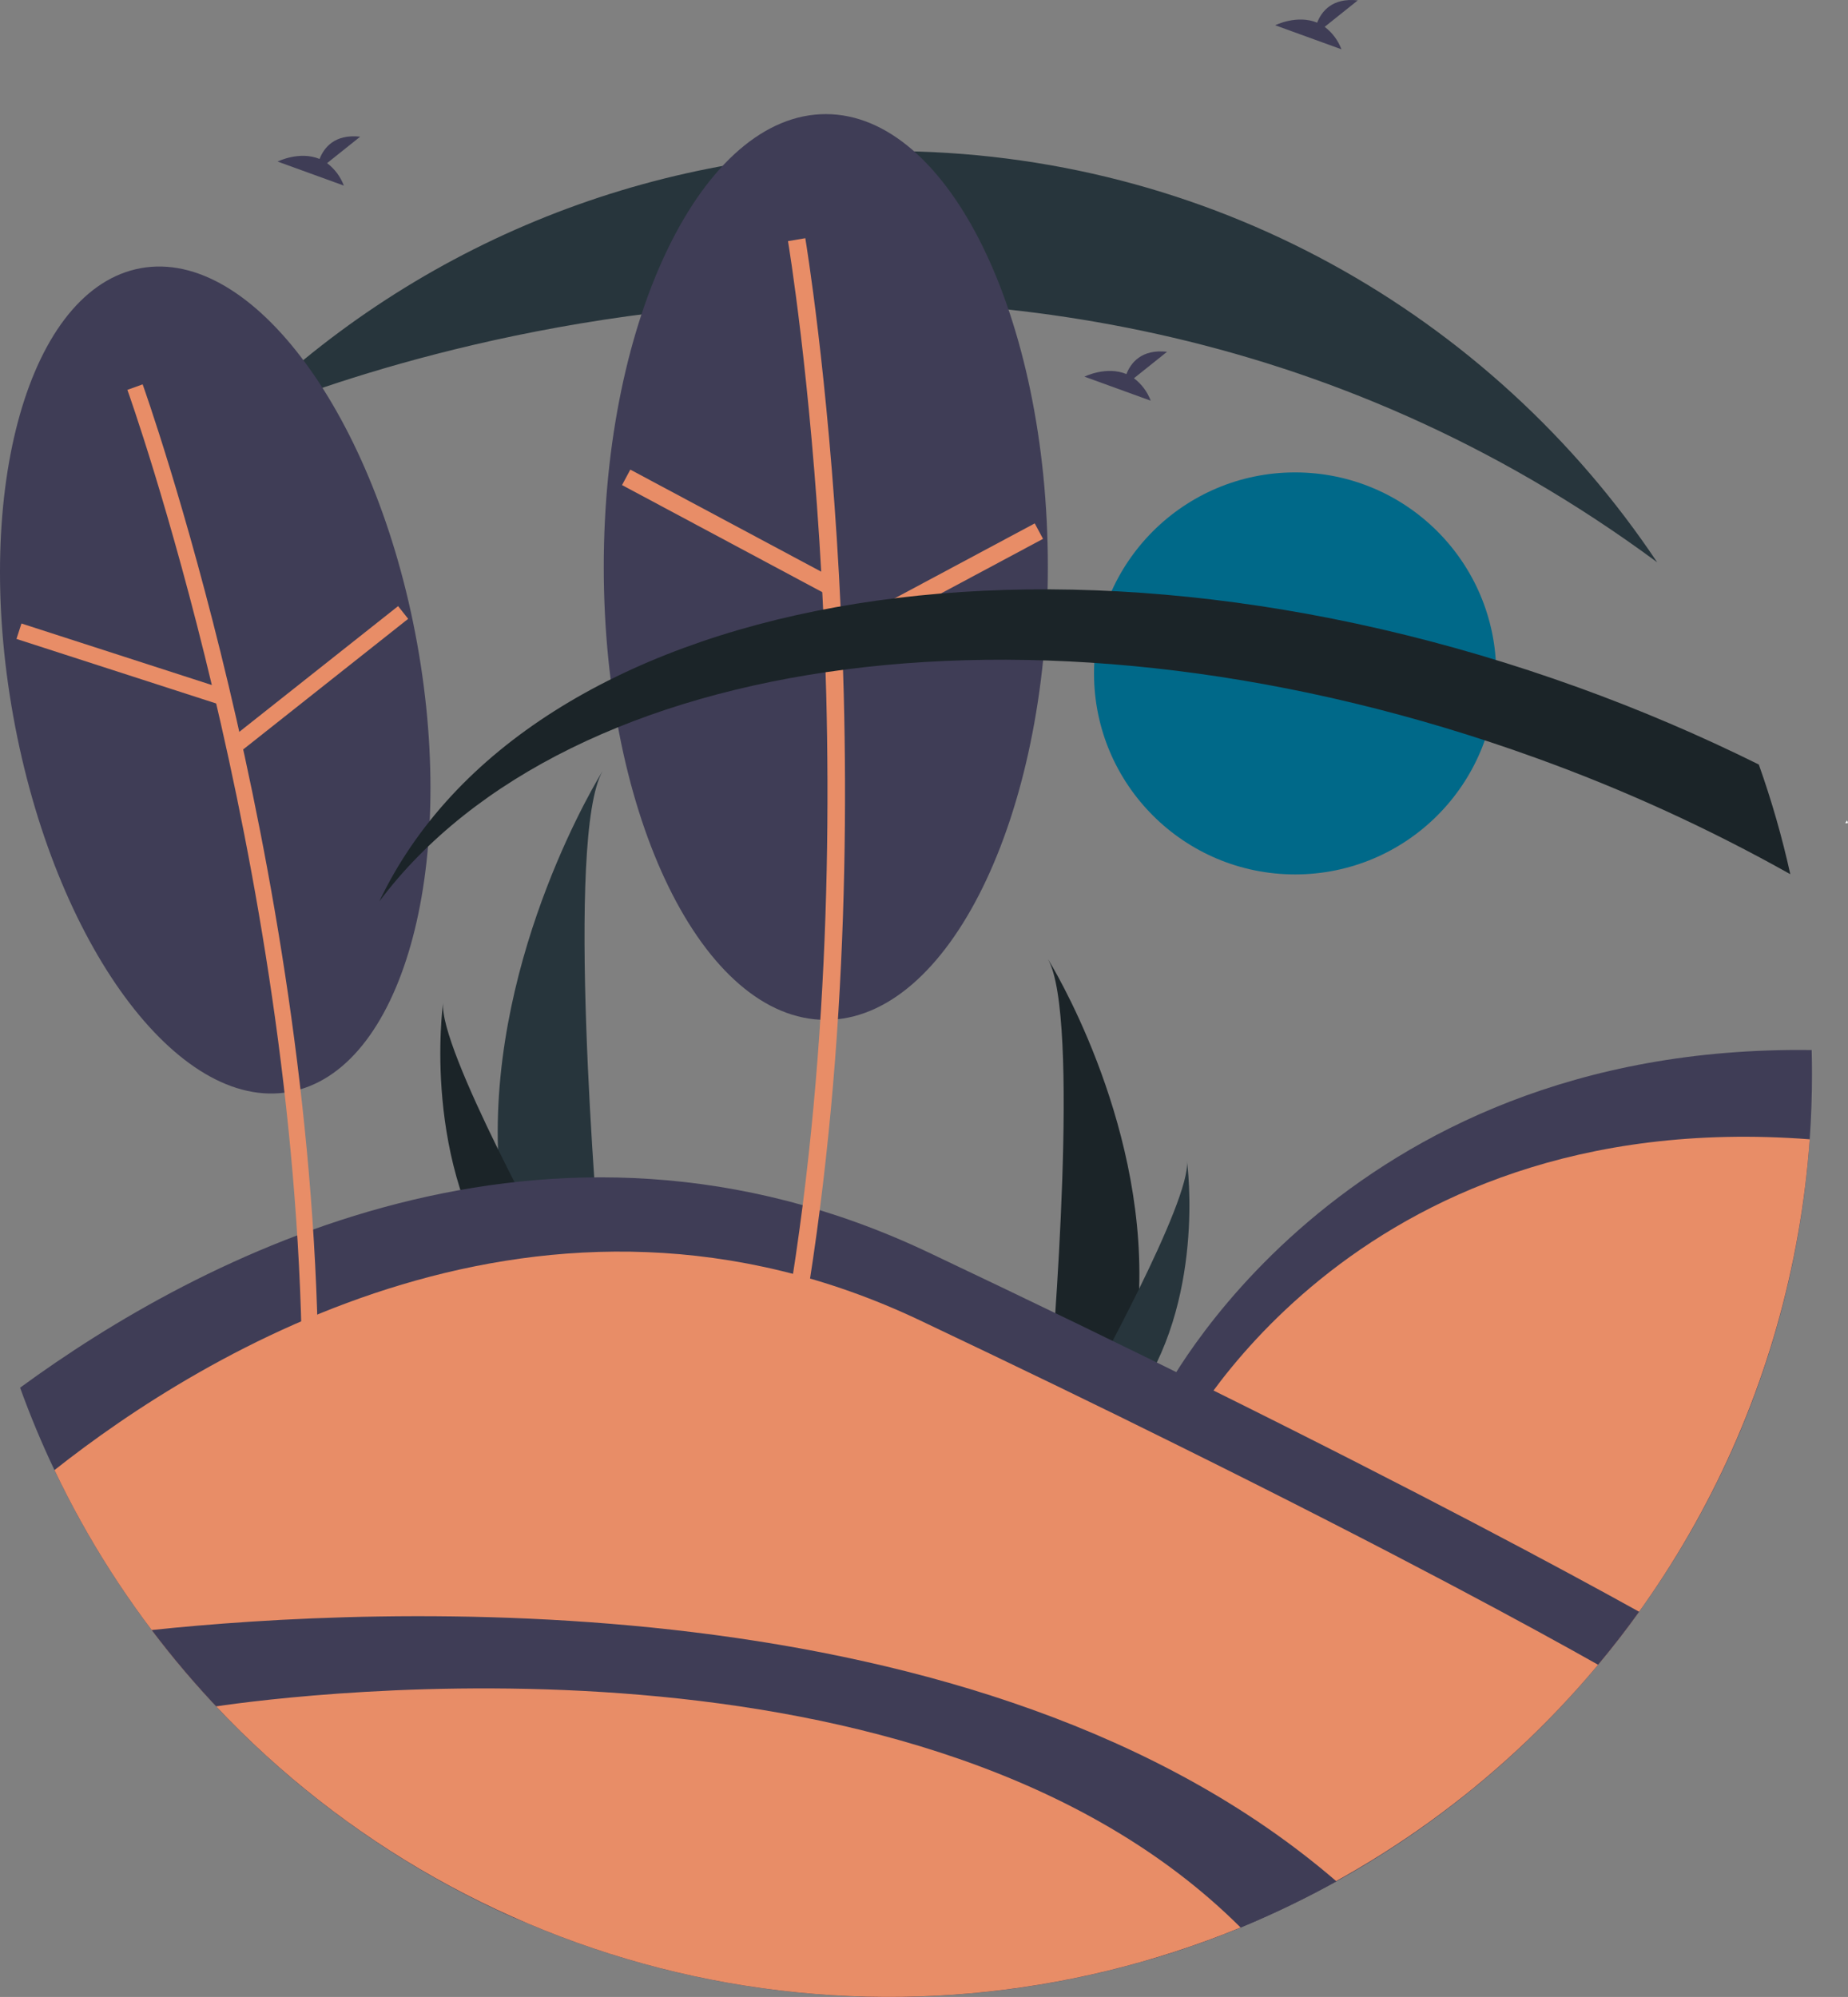 <svg width="260" height="281" viewBox="0 0 260 281" fill="none" xmlns="http://www.w3.org/2000/svg">
<rect x="0" y="0" width="260" height="281" fill="#808080" stroke="none"/>
<g clip-path="url(#clip0_11_66)">
<path d="M182.212 123.044C197.837 123.044 210.504 110.381 210.504 94.76C210.504 79.138 197.837 66.475 182.212 66.475C166.587 66.475 153.92 79.138 153.92 94.76C153.92 110.381 166.587 123.044 182.212 123.044Z" fill="#006989"/>
<path d="M259.818 115.848C259.88 115.837 259.927 115.793 260 115.804C259.968 115.682 259.927 115.562 259.876 115.446C259.786 115.569 259.694 115.694 259.614 115.804L259.818 115.848Z" fill="white"/>
<path d="M70.061 161.704C70.226 167.875 71.26 173.992 73.132 179.874C73.175 180.011 73.22 180.145 73.264 180.282H84.726C84.714 180.16 84.702 180.023 84.69 179.874C83.925 171.091 79.519 117.631 84.787 108.488C84.327 109.23 69.172 133.794 70.061 161.704Z" fill="#27353C"/>
<path d="M70.921 179.874C71.017 180.011 71.117 180.147 71.218 180.282H79.817C79.752 180.166 79.676 180.029 79.588 179.874C78.168 177.311 73.964 169.648 70.061 161.704C65.867 153.167 62.019 144.306 62.343 141.099C62.243 141.822 59.341 163.872 70.921 179.874Z" fill="#1B2428"/>
<path d="M160.27 181.344C160.126 186.724 159.225 192.057 157.593 197.185C157.555 197.304 157.516 197.421 157.477 197.54H147.485C147.495 197.434 147.506 197.315 147.517 197.185C148.183 189.527 152.024 142.92 147.431 134.95C147.833 135.596 161.045 157.012 160.27 181.344Z" fill="#1B2428"/>
<path d="M159.52 197.185C159.437 197.304 159.35 197.423 159.261 197.54H151.765C151.822 197.439 151.887 197.32 151.964 197.185C153.202 194.95 156.868 188.27 160.27 181.344C163.927 173.901 167.281 166.176 166.999 163.38C167.086 164.01 169.616 183.234 159.52 197.185Z" fill="#27353C"/>
<path d="M46.017 22.958L50.677 19.232C47.057 18.833 45.57 20.807 44.961 22.369C42.133 21.195 39.054 22.733 39.054 22.733L48.377 26.117C47.907 24.861 47.088 23.765 46.017 22.958Z" fill="#3F3D56"/>
<path d="M186.371 3.778L191.031 0.052C187.411 -0.347 185.924 1.627 185.315 3.189C182.487 2.015 179.408 3.554 179.408 3.554L188.732 6.938C188.261 5.682 187.442 4.586 186.371 3.778Z" fill="#3F3D56"/>
<path d="M254.934 151.13C254.934 154.217 254.826 157.279 254.611 160.316C252.951 184.276 244.641 207.299 230.615 226.797C228.782 229.355 226.857 231.84 224.841 234.255C219.617 240.519 213.816 246.279 207.515 251.46L179.897 235.259L163.384 196.728C163.384 196.728 188.022 146.855 254.89 147.759C254.918 148.879 254.933 150.002 254.934 151.13Z" fill="#3F3D56"/>
<path d="M254.611 160.316C253.341 178.221 248.372 195.667 240.018 211.556C231.665 227.444 220.108 241.429 206.077 252.628L180.419 237.577L165.775 203.404C165.775 203.404 189.504 155.372 254.611 160.316Z" fill="#E88D67"/>
<path d="M230.615 226.797C228.782 229.355 226.857 231.84 224.841 234.255C211.331 250.483 194.067 263.175 174.546 271.232C170.593 272.861 166.547 274.298 162.408 275.542C132.523 283.488 100.861 281.478 72.221 269.818C43.896 257.179 21.007 234.857 7.664 206.862C5.871 203.094 4.259 199.229 2.827 195.27C27.799 176.98 77.007 150.791 130.638 176.239C145.473 183.279 158.719 189.695 170.378 195.489C199.96 210.149 219.649 220.718 230.615 226.797Z" fill="#3F3D56"/>
<path d="M224.841 234.255C210.875 250.988 192.924 263.942 172.639 271.924C152.355 279.905 130.388 282.659 108.76 279.931C87.133 277.203 66.538 269.081 48.872 256.313C31.206 243.545 17.036 226.539 7.664 206.862C28.52 190.374 76.624 160.742 129.414 185.788C142.99 192.23 155.111 198.102 165.775 203.404C196.864 218.81 216.015 229.279 224.841 234.255Z" fill="#E88D67"/>
<path d="M188.03 264.734C183.662 267.155 179.16 269.324 174.546 271.232C158.841 277.702 142.017 281.021 125.031 281C104.932 280.992 85.108 276.326 67.117 267.368C49.125 258.409 33.456 245.403 21.34 229.371C52.365 226.1 138.125 221.69 188.03 264.734Z" fill="#3F3D56"/>
<path d="M174.546 271.232C150.194 281.243 123.376 283.627 97.639 278.07C71.902 272.513 48.459 259.276 30.409 240.111C41.694 238.454 130.291 227.072 174.546 271.232Z" fill="#E88D67"/>
<path d="M233.145 79.111V79.115C140.388 10.551 34.115 58.81 33.294 59.181V59.177C45.34 47.136 59.643 37.588 75.385 31.082C91.126 24.575 107.997 21.238 125.031 21.259C170.126 21.259 209.854 44.233 233.145 79.111Z" fill="#27353C"/>
<path d="M40.734 153.647C56.425 150.819 64.466 122.578 58.694 90.569C52.921 58.56 35.521 34.904 19.83 37.733C4.138 40.561 -3.903 68.802 1.87 100.811C7.642 132.82 25.042 156.476 40.734 153.647Z" fill="#3F3D56"/>
<path d="M44.767 191.03C43.836 120.722 20.306 54.743 20.069 54.085L17.923 54.859C18.16 55.513 41.56 121.147 42.486 191.061L44.767 191.03Z" fill="#E88D67"/>
<path d="M3.02 87.736L2.318 89.907L30.488 99.014L31.19 96.844L3.02 87.736Z" fill="#E88D67"/>
<path d="M56.01 85.291L32.8 103.668L34.216 105.457L57.426 87.079L56.01 85.291Z" fill="#E88D67"/>
<path d="M116.184 143.511C133.438 143.511 147.424 114.98 147.424 79.785C147.424 44.59 133.438 16.058 116.184 16.058C98.931 16.058 84.944 44.59 84.944 79.785C84.944 114.98 98.931 143.511 116.184 143.511Z" fill="#3F3D56"/>
<path d="M113.299 184.095C125.811 109.044 113.425 34.264 113.299 33.519L110.865 33.931C110.991 34.673 123.306 109.06 110.864 183.69L113.299 184.095Z" fill="#E88D67"/>
<path d="M88.68 66.082L87.516 68.258L115.765 83.365L116.93 81.188L88.68 66.082Z" fill="#E88D67"/>
<path d="M145.58 73.649L117.334 88.764L118.499 90.94L146.745 75.825L145.58 73.649Z" fill="#E88D67"/>
<path d="M251.881 123.012C240.419 116.579 228.444 111.105 216.079 106.647C147.704 81.912 79.904 91.445 53.365 126.845C74.018 83.478 147.712 69.841 222.08 96.743C230.735 99.872 239.206 103.49 247.45 107.579C249.247 112.627 250.727 117.781 251.881 123.012Z" fill="#1B2428"/>
<path d="M159.538 53.226L164.197 49.5C160.577 49.101 159.09 51.075 158.481 52.637C155.653 51.463 152.574 53.001 152.574 53.001L161.898 56.385C161.428 55.129 160.609 54.033 159.538 53.226Z" fill="#3F3D56"/>
</g>
<defs>
<clipPath id="clip0_11_66">
<rect width="260" height="281" fill="white"/>
</clipPath>
</defs>
</svg>
